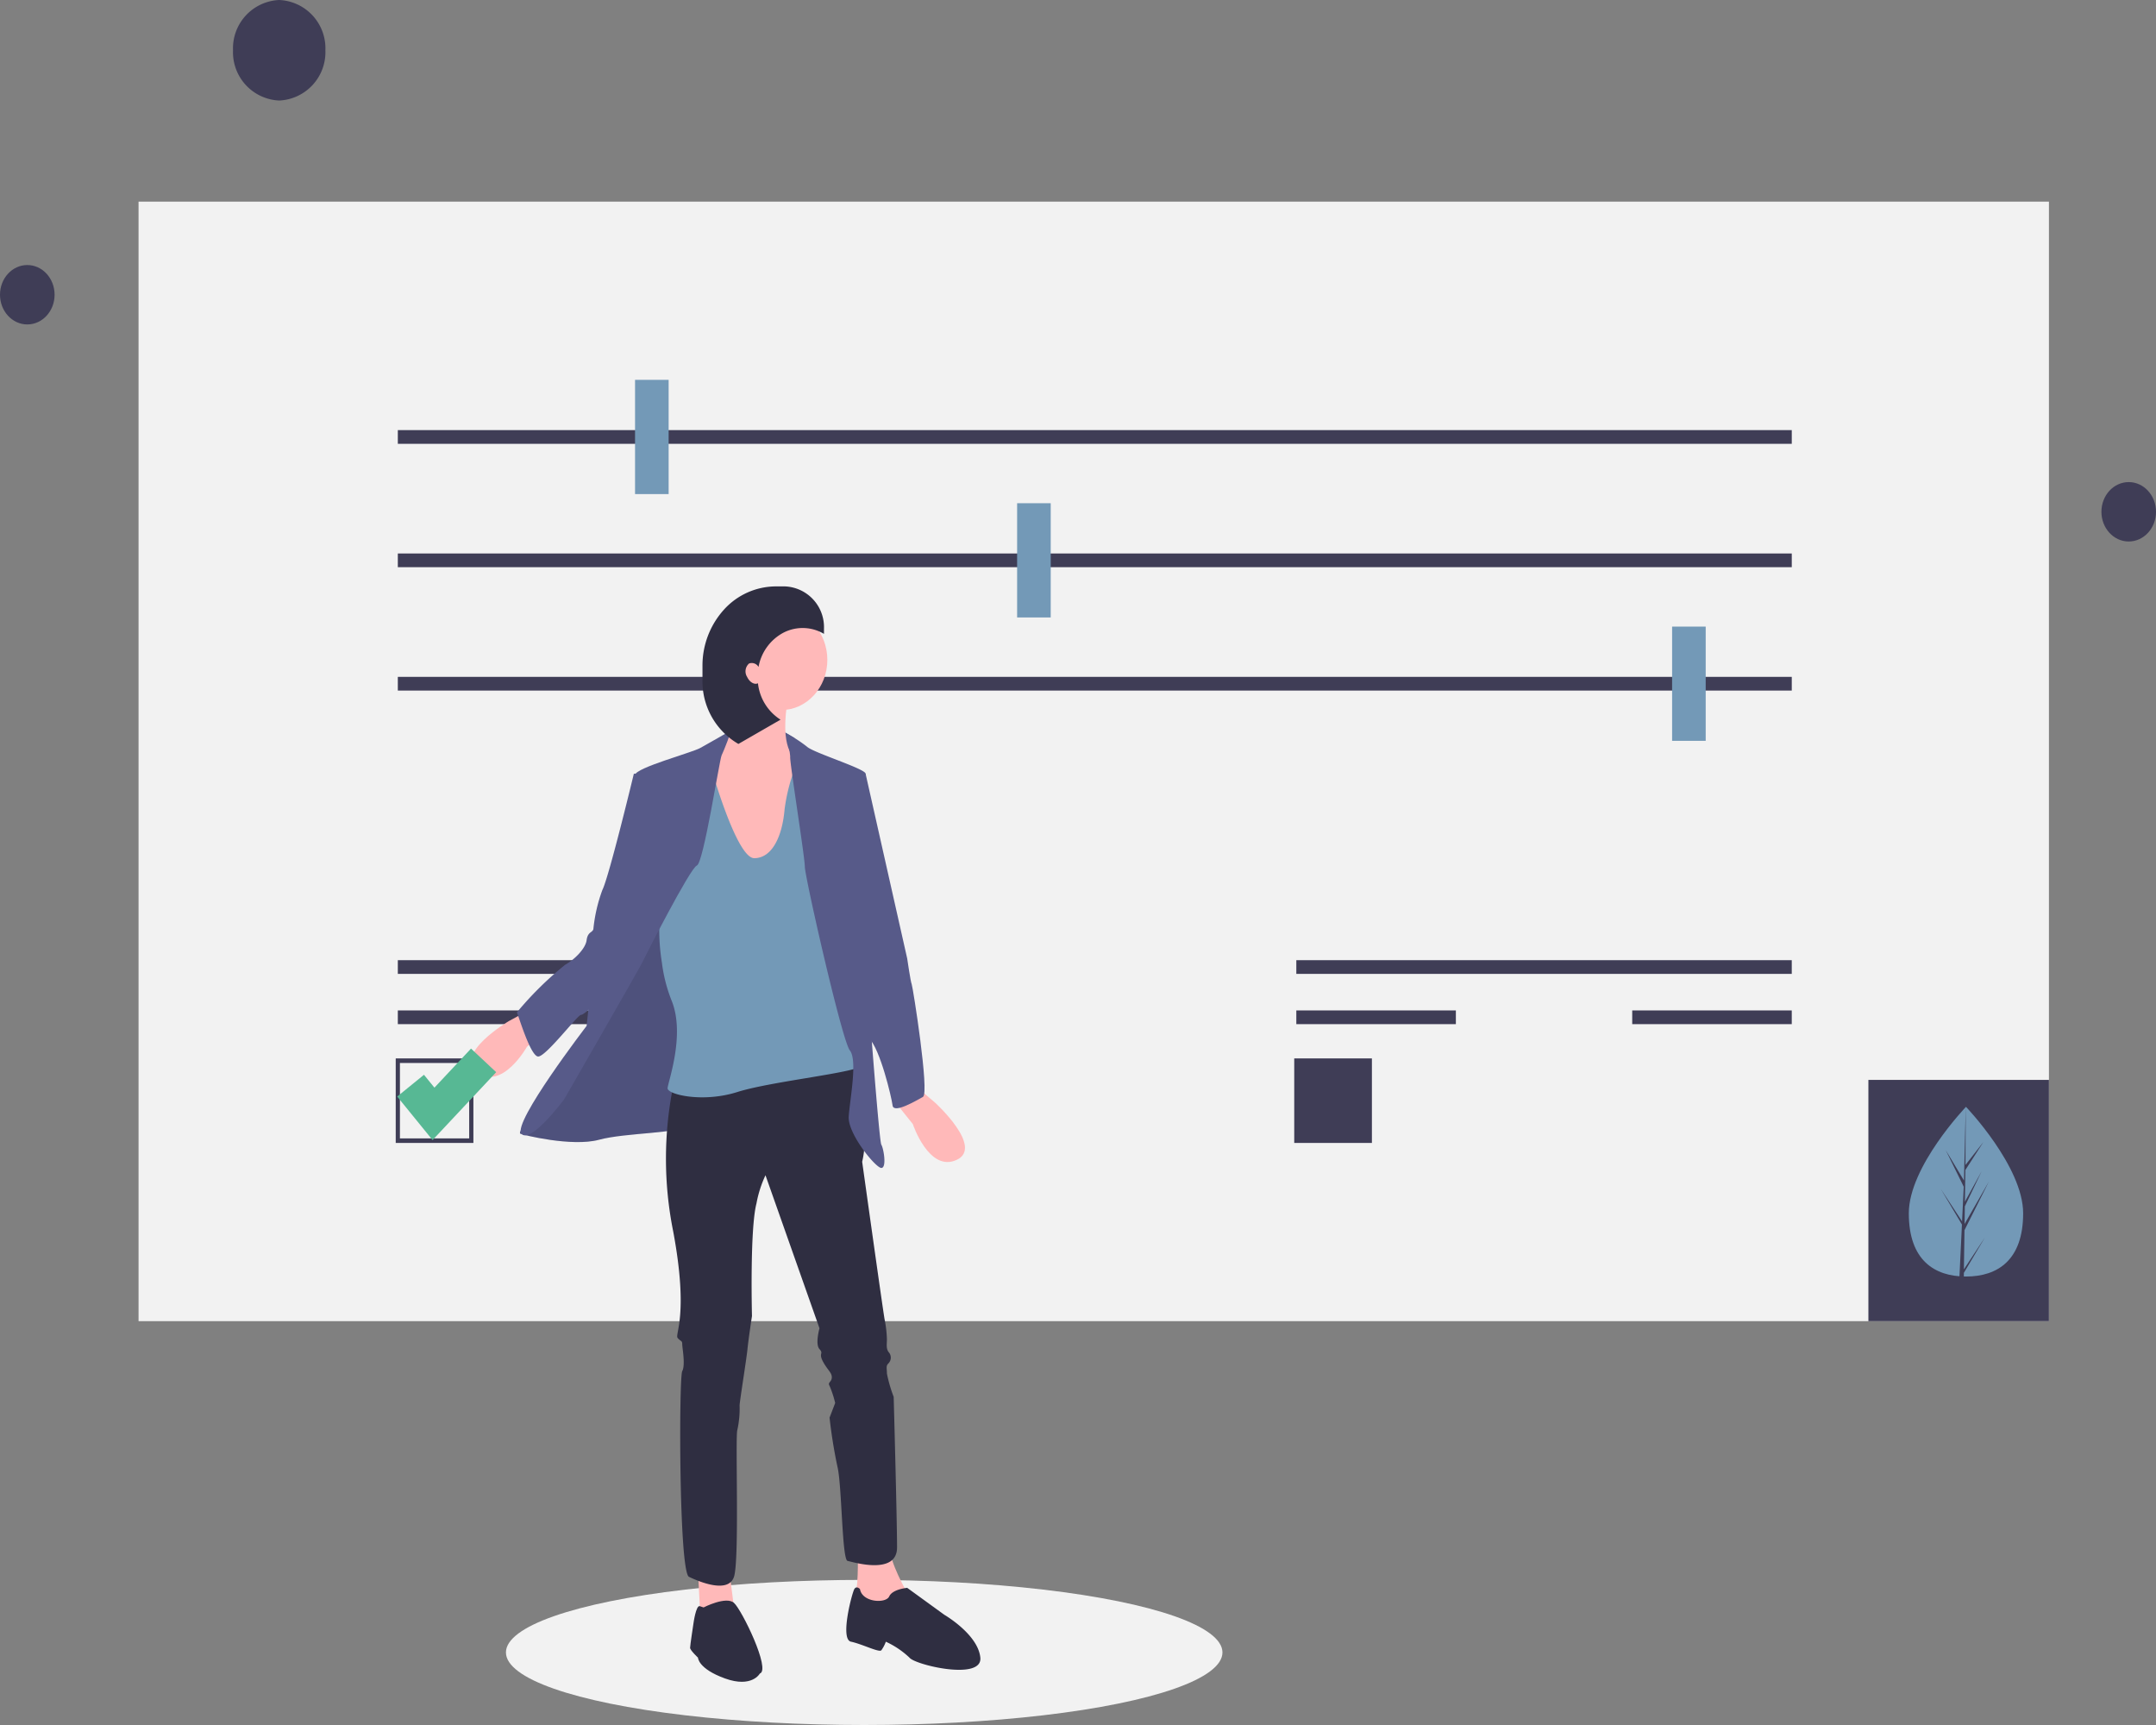<svg xmlns="http://www.w3.org/2000/svg" width="250" height="200" viewBox="0 0 250 200"><rect x="0" y="0" width="250" height="200" fill="#808080" stroke="none"/><ellipse cx="41.542" cy="8.412" rx="41.542" ry="8.412" transform="translate(58.666 183.176)" fill="#f2f2f2"/><rect width="221.519" height="129.801" transform="translate(16.066 23.377)" fill="#f2f2f2"/><rect width="20.935" height="27.973" transform="translate(216.65 125.206)" fill="#3f3d56"/><path d="M13.258,12.344c0,5.433-2.968,7.33-6.629,7.33S0,17.777,0,12.344,6.629,0,6.629,0,13.258,6.911,13.258,12.344Z" transform="translate(221.337 128.329)" fill="#7399b7"/><path d="M2.664,18.843,2.732,14.3,5.557,8.671,2.743,13.583l.031-2.045L4.721,7.469,2.781,11h0l.055-3.677,2.085-3.24L2.845,6.742,2.879,0,2.664,8.926l.018-.368L.561,5.026,2.647,9.264l-.2,4.106-.006-.109L0,9.545l2.436,4.1-.025.514,0,.008,0,.042-.5,10.419h.67l.08-5.381,2.431-4.091L2.664,18.843Z" transform="translate(225.06 128.329)" fill="#3f3d56"/><path d="M0,5.828A5.606,5.606,0,0,1,5.355,0a5.606,5.606,0,0,1,5.356,5.828,5.614,5.614,0,0,1-5.356,5.828A5.607,5.607,0,0,1,0,5.828Z" transform="translate(27.02 0)" fill="#3f3d56"/><ellipse cx="3.165" cy="3.444" rx="3.165" ry="3.444" transform="translate(0 30.728)" fill="#3f3d56"/><ellipse cx="3.165" cy="3.444" rx="3.165" ry="3.444" transform="translate(243.671 55.894)" fill="#3f3d56"/><rect width="161.636" height="1.589" transform="translate(46.13 49.868)" fill="#3f3d56"/><rect width="161.636" height="1.589" transform="translate(46.13 64.172)" fill="#3f3d56"/><rect width="161.636" height="1.589" transform="translate(46.13 78.477)" fill="#3f3d56"/><rect width="3.895" height="13.245" transform="translate(73.637 44.04)" fill="#7399b7"/><rect width="3.895" height="13.245" transform="translate(117.941 58.344)" fill="#7399b7"/><rect width="3.895" height="13.245" transform="translate(193.89 72.649)" fill="#7399b7"/><rect width="57.449" height="1.589" transform="translate(46.13 111.325)" fill="#3f3d56"/><rect width="28.724" height="1.589" transform="translate(46.13 117.152)" fill="#3f3d56"/><path d="M9.007,9.8H0V0H8.763V.53H.487V9.272H8.52V4.288h.487V9.8Z" transform="translate(45.886 122.715)" fill="#3f3d56"/><rect width="57.449" height="1.589" transform="translate(150.316 111.325)" fill="#3f3d56"/><rect width="18.5" height="1.589" transform="translate(150.316 117.152)" fill="#3f3d56"/><rect width="18.5" height="1.589" transform="translate(189.265 117.152)" fill="#3f3d56"/><path d="M0,9.8V0H9.007V9.8Z" transform="translate(150.073 122.715)" fill="#3f3d56"/><path d="M6.391,3.407H0V0H5.348L6.522.71l-.13,2.7Z" transform="translate(85.63 84.879)" fill="#575a89"/><path d="M0,.852l.261,5.11L4.174,5.11,3.522,0,0,.852Z" transform="translate(80.934 181.259)" fill="#ffb9b9"/><path d="M.328,1.1S.459,5.357.068,6.493,1.111,8.2,1.111,8.2H4.242l1.826.284V6.351S3.981,2.8,3.981.815.328,1.1.328,1.1Z" transform="translate(99.128 178.315)" fill="#ffb9b9"/><path d="M1.565.79S4.174-.551,5.087.261s4.3,7.768,3,8.194c0,0-.913,1.7-4.044.568S.913,6.61.913,6.61,0,5.758,0,5.474.391,2.635.391,2.635.681.5,1.123.644Z" transform="translate(80.021 185.579)" fill="#2f2e41"/><path d="M1.584.189s-.391-.426-.652,0-1.7,5.82-.391,6.1S3.8,7.57,4.062,7.286a3.989,3.989,0,0,0,.522-.994A10.138,10.138,0,0,1,7.323,8.138c.652.852,8.479,2.7,8.218,0S11.366,3.17,11.366,3.17L7.062.047s-1.7.142-2.087.994S1.844,1.751,1.584.189Z" transform="translate(98.134 184.051)" fill="#2f2e41"/><path d="M1.206,27.679S-.229,29.666.032,29.808s6,1.561,9.131.71,9.652-.71,10.044-1.7,5.218-13.343,5.218-13.343L22.858,6.1l-1.7-2.413L17.25,0,9.423,15.9Z" transform="translate(60.293 101.628)" fill="#575a89"/><path d="M1.206,27.679S-.229,29.666.032,29.808s6,1.561,9.131.71,9.652-.71,10.044-1.7,5.218-13.343,5.218-13.343L22.858,6.1l-1.7-2.413L17.25,0,9.423,15.9Z" transform="translate(60.293 101.628)" opacity="0.1"/><path d="M.812,2.981a42.732,42.732,0,0,0,0,16.891c1.826,9.794.13,11.923.522,12.349s.522.284.522.71.391,2.413,0,3.123S1.464,59.333,2.638,59.9s4.565,1.987,5.218,0,.13-16.324.391-17.033a11.556,11.556,0,0,0,.261-2.839c0-.426.783-5.252.913-6.529s.522-3.833.522-3.833-.261-10.078.522-13.059a13.285,13.285,0,0,1,1.044-3.265l6.261,17.743s-.522,1.845,0,2.413-.13.426.391,1.419S19.2,36.2,19.2,36.764s-.522.568-.261.994a12.309,12.309,0,0,1,.652,1.987l-.652,1.7a57.238,57.238,0,0,0,.913,5.678c.522,2.129.522,10.788,1.174,10.93s5.739,1.7,5.739-1.561-.391-17.459-.391-17.459a16.291,16.291,0,0,1-.783-2.7c0-.568-.13-.852.13-1.136a.952.952,0,0,0,.13-1.278c-.391-.426-.261-.994-.261-1.561a13.467,13.467,0,0,0-.261-2.271c-.13-.568-2.609-18.311-2.609-18.311s.522-2.129,0-2.271S22.2,8.233,22.2,7.665,23.508,0,21.943,0,.812,2.981.812,2.981Z" transform="translate(77.253 122.92)" fill="#2f2e41"/><path d="M6.208,0,4.382.994S-2.14,4.826.73,6.955,6.469,3.974,6.469,3.974L9.208,1.7Z" transform="translate(54.639 117.384)" fill="#ffb9b9"/><path d="M4.77.509S4.249,7.039,1.509,8.458.6,20.524.6,20.524L4.379,24.5l6.652-2.129.783-4.826.652-4.968L10.9,10.02S8.944,9.452,9.727,3.774,4.77.509,4.77.509Z" transform="translate(81.512 77.982)" fill="#ffb9b9"/><path d="M5.958,1.419s3,10.788,5.087,10.788,3.261-2.555,3.522-5.678A21.382,21.382,0,0,1,16.523,0l4.044,3.974s3.261,31.37,3,32.221S13.132,38.041,9.088,39.319,1,39.6,1,38.893c0-.632,2.069-6.106.495-10.1A17.8,17.8,0,0,1,.34,24.319a23.967,23.967,0,0,1-.252-5.441C.479,17.459,2.566,2.413,2.566,2.413Z" transform="translate(76.411 87.292)" fill="#7399b7"/><path d="M24.21.015s-2.339,1.362-3.382,1.929-7.435,2.271-7.565,3.123.913,12.775.391,14.053S7.914,31.752,7.914,31.752l-.261,2.413S-.956,45.379.088,46.657s4.957-3.974,4.957-3.974,8.739-15.188,9-15.756,5.609-11.072,6.391-11.356S23.045,3.363,23.306,2.8,24.592-.211,24.21.015Z" transform="translate(60.368 84.78)" fill="#575a89"/><path d="M14.351,0h-.783S10.7,11.923,9.916,13.485a18.29,18.29,0,0,0-1.044,4.542c-.13.426-.652.284-.783,1.278s-1.435,2.271-2.478,2.839A39.329,39.329,0,0,0,0,27.679c.13.142,1.565,5.11,2.478,5.11s4.565-4.826,4.957-4.826,2.087-1.7,2.348-1.845S16.7,12.633,16.438,9.368A63.214,63.214,0,0,0,14.351,0Z" transform="translate(59.931 89.705)" fill="#575a89"/><path d="M3.252,0,4.859,1.371s5.686,5.174,2.483,6.636-5.076-4.17-5.076-4.17L0,1.016Z" transform="translate(103.575 126.479)" fill="#ffb9b9"/><path d="M0,0A16.148,16.148,0,0,1,2.507,1.619c.783.71,6.783,2.555,6.783,3.123s-.652,9.368-.652,9.368l.913,15.614s1.3,17.6,1.565,18.027.652,2.7,0,2.7S7.2,46.474,7.334,44.486s1.044-6.529.13-7.665S2.246,16.665,2.246,15.53.42,3.039.551,2.755A14.3,14.3,0,0,0,0,0Z" transform="translate(91.079 84.963)" fill="#575a89"/><path d="M.261,0,2.217.142,7.044,21.576s.391,2.7.522,2.981S9.652,37.19,8.87,37.615s-3.391,1.987-3.522.994S3.913,32.079,2.609,30.8,0,7.523,0,7.523Z" transform="translate(98.152 89.563)" fill="#575a89"/><ellipse cx="5.348" cy="5.82" rx="5.348" ry="5.82" transform="translate(85.239 70.685)" fill="#ffb9b9"/><path d="M5.4,8.942a.9.9,0,0,1,1.1.4A5.618,5.618,0,0,1,9.41,5.355a4.845,4.845,0,0,1,4.678.151V4.915A4.728,4.728,0,0,0,9.571,0H8.485a8.152,8.152,0,0,0-6,2.7A9.663,9.663,0,0,0,0,9.234v1.648a8.387,8.387,0,0,0,4.166,7.384L9.05,15.452a5.715,5.715,0,0,1-2.615-4.22c-.413.2-.967-.121-1.255-.731A1.211,1.211,0,0,1,5.4,8.942Z" transform="translate(81.456 67.988)" fill="#2f2e41"/><path d="M0,2.931,2.657,6.2,8.467,0" transform="translate(47.61 122.943)" fill="none" stroke="#57b894" stroke-miterlimit="10" stroke-width="4"/></svg>